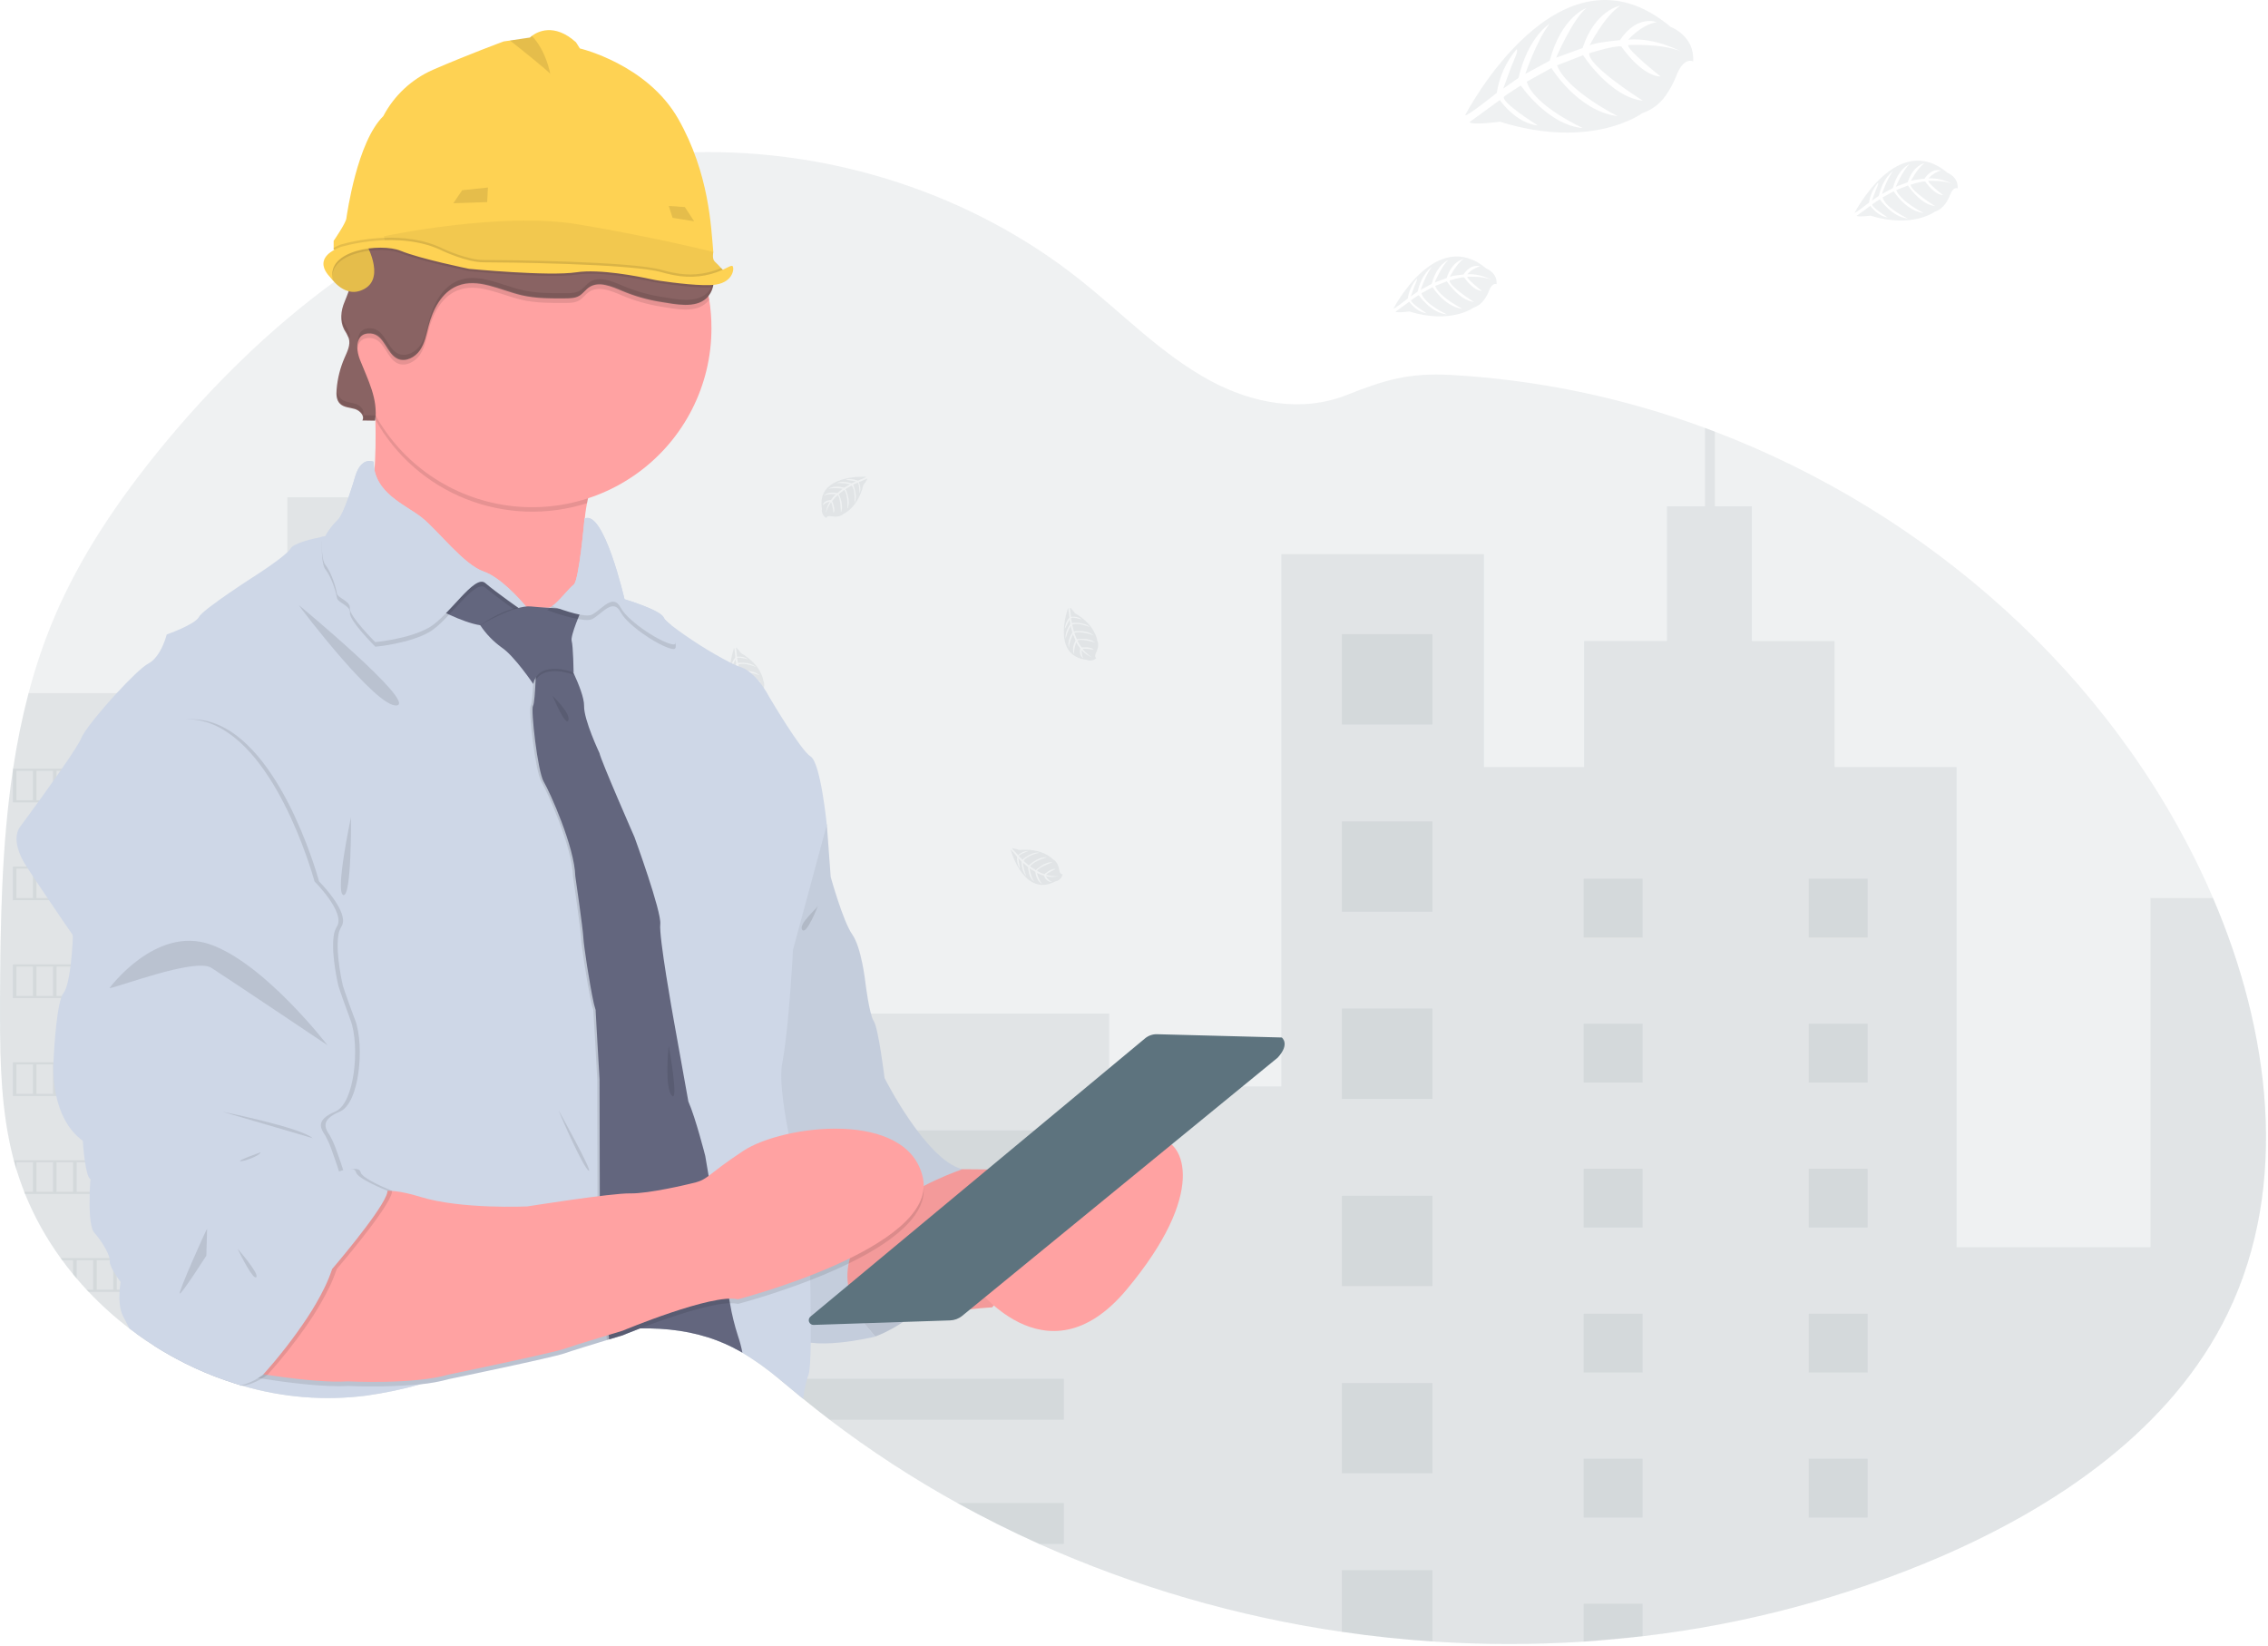 <svg width="601" height="436" viewBox="0 0 601 436" fill="none" xmlns="http://www.w3.org/2000/svg">
    <g id="SVG-Engineer">
        <g id="Content">
            <path id="Vector" opacity="0.1" d="M590.304 348.013C575.431 378.615 545.214 399.077 513.912 412.571C488.849 423.304 462.357 430.353 435.263 433.497C430.074 434.111 424.868 434.587 419.646 434.926C406.3 435.793 392.912 435.778 379.568 434.881C371.542 434.349 363.544 433.499 355.573 432.33C327.879 428.302 300.879 420.463 275.346 409.037C267.976 405.728 260.756 402.116 253.686 398.2C241.876 391.674 230.56 384.296 219.83 376.124C217.455 374.316 215.111 372.468 212.796 370.58L211.844 369.804C210.024 368.308 208.221 366.778 206.39 365.293C203.347 362.751 200.116 360.441 196.725 358.381C196.495 358.247 196.266 358.113 196.031 357.985C195.403 357.622 194.765 357.281 194.115 356.958C192.777 356.285 191.405 355.681 190.005 355.149C183.538 352.692 176.611 351.799 169.589 351.95C168.424 351.95 167.259 352.028 166.089 352.106C164.454 352.218 162.813 352.385 161.178 352.597L160.573 352.681C155.362 353.416 150.211 354.519 145.157 355.981C137.351 358.214 129.685 361.005 121.968 363.523C118.692 364.601 115.411 365.628 112.101 366.549L111.374 366.75C106.667 368.07 101.875 369.07 97.032 369.743C86.028 371.146 74.85 370.248 64.212 367.108L63.843 367.002L63.16 366.801L62.224 366.51C60.657 366.019 59.102 365.481 57.56 364.897L56.625 364.54C55.131 363.966 53.67 363.35 52.24 362.691L51.305 362.267C49.812 361.575 48.35 360.843 46.92 360.073C46.405 359.805 45.896 359.515 45.392 359.241C43.868 358.392 42.375 357.503 40.912 356.572C39.359 355.586 37.839 354.557 36.354 353.485C35.667 352.994 34.987 352.489 34.315 351.972C30.442 349.018 26.814 345.756 23.469 342.218C23.284 342.034 23.11 341.844 22.937 341.66C22.046 340.7 21.173 339.722 20.327 338.723C20.014 338.355 19.7 337.986 19.392 337.606C18.388 336.386 17.419 335.137 16.486 333.86C16.346 333.676 16.211 333.486 16.077 333.302C12.251 328.026 9.079 322.309 6.63 316.273C6.552 316.089 6.479 315.899 6.412 315.715C5.665 313.798 4.984 311.85 4.368 309.869C4.116 309.043 3.875 308.195 3.662 307.368C3.589 307.123 3.522 306.871 3.461 306.626C0.37 294.494 0.017 281.881 0.017 269.342C0.017 267.879 0.017 266.418 0.017 264.959C0.106 244.675 0.42 224.046 3.421 204.041C3.421 203.902 3.461 203.762 3.483 203.628C4.488 196.894 5.854 190.218 7.576 183.629C9.379 176.716 11.683 169.943 14.47 163.363C21.374 147.171 31.415 132.438 42.564 118.781C56.003 102.35 71.403 87.186 88.555 74.674C91.018 72.877 93.516 71.131 96.047 69.438L97.217 68.673C97.626 68.399 98.035 68.114 98.444 67.874C99.284 67.316 100.124 66.791 100.975 66.261L101.927 65.669L103.741 64.552L104.301 64.234L105.27 63.676L106.227 63.117C107.347 62.459 108.48 61.815 109.626 61.186C114.521 58.465 119.53 55.978 124.656 53.727C126.168 53.06 127.689 52.418 129.22 51.8C136.169 48.979 143.307 46.645 150.583 44.816C153.271 44.139 155.976 43.543 158.697 43.029C161.908 42.411 165.135 41.9 168.379 41.494C173.541 40.846 178.733 40.461 183.935 40.338C220.513 39.45 257.46 51.32 286.125 74.072C297.549 83.138 307.813 93.875 320.642 100.826C331.841 106.878 344.95 109.385 356.945 104.622C366.857 100.686 373.308 98.732 384.44 99.33C407.475 100.623 430.186 105.358 451.811 113.377C452.684 113.695 453.558 114.024 454.426 114.354C510.821 135.877 559.309 178.616 584.497 233.537C585.161 234.989 585.809 236.451 586.44 237.925C601.464 272.904 606.885 313.912 590.304 348.013Z" fill="#5D737E"/>
            <path id="Vector_2" opacity="0.1" d="M112.085 154.871V366.561L111.357 366.762C106.65 368.082 101.858 369.081 97.016 369.754C86.011 371.157 74.834 370.259 64.196 367.119L63.826 367.013L63.143 366.812L62.208 366.521C60.64 366.03 59.085 365.492 57.543 364.908L56.608 364.551C55.115 363.977 53.653 363.361 52.223 362.703L51.288 362.278C49.795 361.586 48.333 360.855 46.904 360.084C46.388 359.816 45.879 359.526 45.375 359.252C43.852 358.404 42.358 357.514 40.895 356.584C39.342 355.597 37.823 354.568 36.337 353.496C35.65 353.005 34.971 352.5 34.298 351.983C30.425 349.029 26.797 345.767 23.452 342.229C23.267 342.045 23.093 341.855 22.92 341.671C22.029 340.711 21.156 339.734 20.31 338.734C19.997 338.366 19.683 337.997 19.375 337.618C18.371 336.397 17.402 335.148 16.469 333.871C16.329 333.687 16.195 333.497 16.06 333.313C12.234 328.037 9.062 322.32 6.613 316.284C6.535 316.1 6.462 315.91 6.395 315.726C5.648 313.809 4.967 311.861 4.351 309.881C4.099 309.054 3.858 308.206 3.645 307.379C3.573 307.134 3.505 306.883 3.444 306.637C0.353 294.505 0 281.892 0 269.353C0 267.89 0 266.429 0 264.97C0.09 244.686 0.403 224.057 3.405 204.052C3.405 203.913 3.444 203.773 3.466 203.639C4.471 196.905 5.837 190.229 7.56 183.64H64.744V154.871H76.145V131.762H100.684V154.871H112.085Z" fill="#5D737E"/>
            <path id="Vector_3" opacity="0.1" d="M590.304 348.013C575.431 378.615 545.215 399.077 513.912 412.571C488.849 423.304 462.357 430.353 435.263 433.497C430.074 434.111 424.868 434.587 419.646 434.926C406.3 435.793 392.912 435.778 379.568 434.881C371.542 434.349 363.544 433.499 355.573 432.33C327.879 428.302 300.879 420.463 275.346 409.037C267.976 405.728 260.756 402.116 253.686 398.2C241.876 391.674 230.56 384.296 219.83 376.124C217.455 374.316 215.111 372.468 212.796 370.58L211.844 369.804C210.024 368.308 208.221 366.778 206.39 365.293C203.347 362.751 200.116 360.441 196.725 358.381C196.495 358.247 196.266 358.113 196.031 357.985C195.403 357.622 194.765 357.281 194.115 356.958C192.777 356.285 191.405 355.681 190.005 355.149V268.549H293.931V287.827H339.541V146.809H393.226V203.198H419.78V169.811H441.72V134.146H451.799V113.377C452.673 113.695 453.547 114.024 454.414 114.354V134.146H464.225V169.833H486.148V203.221H518.476V330.421H569.859V237.914H586.417C601.464 272.904 606.885 313.912 590.304 348.013Z" fill="#5D737E"/>
            <path id="Vector_4" opacity="0.1" d="M379.579 168.03H355.584V191.954H379.579V168.03Z" fill="#5D737E"/>
            <path id="Vector_5" opacity="0.1" d="M379.579 217.619H355.584V241.543H379.579V217.619Z" fill="#5D737E"/>
            <path id="Vector_6" opacity="0.1" d="M379.579 267.214H355.584V291.138H379.579V267.214Z" fill="#5D737E"/>
            <path id="Vector_7" opacity="0.1" d="M379.579 316.809H355.584V340.733H379.579V316.809Z" fill="#5D737E"/>
            <path id="Vector_8" opacity="0.1" d="M379.579 366.399H355.584V390.322H379.579V366.399Z" fill="#5D737E"/>
            <path id="Vector_9" opacity="0.1" d="M379.579 415.982V434.876C371.553 434.343 363.555 433.493 355.584 432.324V415.982H379.579Z" fill="#5D737E"/>
            <path id="Vector_10" opacity="0.1" d="M281.908 299.468H197.918V310.305H281.908V299.468Z" fill="#5D737E"/>
            <path id="Vector_11" opacity="0.1" d="M281.908 332.381H197.918V343.217H281.908V332.381Z" fill="#5D737E"/>
            <path id="Vector_12" opacity="0.1" d="M281.909 365.293V376.124H219.841C217.467 374.316 215.122 372.468 212.808 370.58L211.856 369.804C210.036 368.308 208.233 366.778 206.401 365.293H281.909Z" fill="#5D737E"/>
            <path id="Vector_13" opacity="0.1" d="M281.908 398.2V409.037H275.357C267.987 405.728 260.767 402.116 253.697 398.2H281.908Z" fill="#5D737E"/>
            <path id="Vector_14" opacity="0.1" d="M435.275 232.811H419.657V248.382H435.275V232.811Z" fill="#5D737E"/>
            <path id="Vector_15" opacity="0.1" d="M97.049 160.242H81.432V175.813H97.049V160.242Z" fill="#5D737E"/>
            <path id="Vector_16" opacity="0.1" d="M97.049 196.42H81.432V211.992H97.049V196.42Z" fill="#5D737E"/>
            <path id="Vector_17" opacity="0.1" d="M97.049 232.593H81.432V248.165H97.049V232.593Z" fill="#5D737E"/>
            <path id="Vector_18" opacity="0.1" d="M97.049 268.772H81.432V284.343H97.049V268.772Z" fill="#5D737E"/>
            <path id="Vector_19" opacity="0.1" d="M97.049 304.951H81.432V320.522H97.049V304.951Z" fill="#5D737E"/>
            <path id="Vector_20" opacity="0.1" d="M97.049 341.124H81.432V356.695H97.049V341.124Z" fill="#5D737E"/>
            <path id="Vector_21" opacity="0.1" d="M494.906 232.811H479.289V248.382H494.906V232.811Z" fill="#5D737E"/>
            <path id="Vector_22" opacity="0.1" d="M435.275 271.223H419.657V286.794H435.275V271.223Z" fill="#5D737E"/>
            <path id="Vector_23" opacity="0.1" d="M494.906 271.223H479.289V286.794H494.906V271.223Z" fill="#5D737E"/>
            <path id="Vector_24" opacity="0.1" d="M435.275 309.641H419.657V325.212H435.275V309.641Z" fill="#5D737E"/>
            <path id="Vector_25" opacity="0.1" d="M494.906 309.641H479.289V325.212H494.906V309.641Z" fill="#5D737E"/>
            <path id="Vector_26" opacity="0.1" d="M435.275 348.058H419.657V363.629H435.275V348.058Z" fill="#5D737E"/>
            <path id="Vector_27" opacity="0.1" d="M494.906 348.058H479.289V363.629H494.906V348.058Z" fill="#5D737E"/>
            <path id="Vector_28" opacity="0.1" d="M435.275 386.47H419.657V402.041H435.275V386.47Z" fill="#5D737E"/>
            <path id="Vector_29" opacity="0.1" d="M494.906 386.47H479.289V402.041H494.906V386.47Z" fill="#5D737E"/>
            <path id="Vector_30" opacity="0.1" d="M419.657 434.926V424.882H435.275V433.497L419.657 434.926Z" fill="#5D737E"/>
            <path id="Vector_31" opacity="0.1" d="M3.41 203.645V212.578H63.143V203.645H3.41ZM8.73 212.02H4.345V204.203H8.73V212.02ZM14.05 212.02H9.665V204.203H14.05V212.02ZM19.369 212.02H14.985V204.203H19.369V212.02ZM24.689 212.02H20.305V204.203H24.689V212.02ZM30.009 212.02H25.625V204.203H30.009V212.02ZM35.329 212.02H30.944V204.203H35.329V212.02ZM40.649 212.02H36.264V204.203H40.649V212.02ZM45.968 212.02H41.584V204.203H45.968V212.02ZM51.288 212.02H46.904V204.203H51.288V212.02ZM56.608 212.02H52.223V204.203H56.608V212.02ZM62.208 212.02H57.543V204.203H62.208V212.02Z" fill="#5D737E"/>
            <path id="Vector_32" opacity="0.1" d="M3.41 229.584V238.489H63.143V229.584H3.41ZM8.73 237.931H4.345V230.142H8.73V237.931ZM14.05 237.931H9.665V230.142H14.05V237.931ZM19.369 237.931H14.985V230.142H19.369V237.931ZM24.689 237.931H20.305V230.142H24.689V237.931ZM30.009 237.931H25.625V230.142H30.009V237.931ZM35.329 237.931H30.944V230.142H35.329V237.931ZM40.649 237.931H36.264V230.142H40.649V237.931ZM45.968 237.931H41.584V230.142H45.968V237.931ZM51.288 237.931H46.904V230.142H51.288V237.931ZM56.608 237.931H52.223V230.142H56.608V237.931ZM62.208 237.931H57.543V230.142H62.208V237.931Z" fill="#5D737E"/>
            <path id="Vector_33" opacity="0.1" d="M3.41 255.518V264.423H63.143V255.518H3.41ZM8.73 263.864H4.345V256.076H8.73V263.864ZM14.05 263.864H9.665V256.076H14.05V263.864ZM19.369 263.864H14.985V256.076H19.369V263.864ZM24.689 263.864H20.305V256.076H24.689V263.864ZM30.009 263.864H25.625V256.076H30.009V263.864ZM35.329 263.864H30.944V256.076H35.329V263.864ZM40.649 263.864H36.264V256.076H40.649V263.864ZM45.968 263.864H41.584V256.076H45.968V263.864ZM51.288 263.864H46.904V256.076H51.288V263.864ZM56.608 263.864H52.223V256.076H56.608V263.864ZM62.208 263.864H57.543V256.076H62.208V263.864Z" fill="#5D737E"/>
            <path id="Vector_34" opacity="0.1" d="M3.41 281.429V290.362H63.143V281.429H3.41ZM8.73 289.804H4.345V281.987H8.73V289.804ZM14.05 289.804H9.665V281.987H14.05V289.804ZM19.369 289.804H14.985V281.987H19.369V289.804ZM24.689 289.804H20.305V281.987H24.689V289.804ZM30.009 289.804H25.625V281.987H30.009V289.804ZM35.329 289.804H30.944V281.987H35.329V289.804ZM40.649 289.804H36.264V281.987H40.649V289.804ZM45.968 289.804H41.584V281.987H45.968V289.804ZM51.288 289.804H46.904V281.987H51.288V289.804ZM56.608 289.804H52.223V281.987H56.608V289.804ZM62.208 289.804H57.543V281.987H62.208V289.804Z" fill="#5D737E"/>
            <path id="Vector_35" opacity="0.1" d="M3.64 307.385C3.853 308.222 4.093 309.06 4.345 309.886V307.943H8.73V315.76H6.389C6.457 315.944 6.529 316.134 6.608 316.318H63.165V307.385H3.64ZM14.05 315.76H9.665V307.943H14.05V315.76ZM19.369 315.76H14.985V307.943H19.369V315.76ZM24.689 315.76H20.305V307.943H24.689V315.76ZM30.009 315.76H25.625V307.943H30.009V315.76ZM35.329 315.76H30.944V307.943H35.329V315.76ZM40.649 315.76H36.264V307.943H40.649V315.76ZM45.968 315.76H41.584V307.943H45.968V315.76ZM51.288 315.76H46.904V307.943H51.288V315.76ZM56.608 315.76H52.223V307.943H56.608V315.76ZM62.208 315.76H57.543V307.943H62.208V315.76Z" fill="#5D737E"/>
            <path id="Vector_36" opacity="0.1" d="M16.055 333.319C16.189 333.503 16.323 333.693 16.463 333.877H19.369V337.623C19.677 337.997 19.991 338.366 20.305 338.74V333.882H24.689V341.699H22.914C23.088 341.883 23.261 342.073 23.446 342.257H63.143V333.324L16.055 333.319ZM30.009 341.693H25.625V333.877H30.009V341.693ZM35.329 341.693H30.944V333.877H35.329V341.693ZM40.649 341.693H36.264V333.877H40.649V341.693ZM45.968 341.693H41.584V333.877H45.968V341.693ZM51.288 341.693H46.904V333.877H51.288V341.693ZM56.608 341.693H52.223V333.877H56.608V341.693ZM62.208 341.693H57.543V333.877H62.208V341.693Z" fill="#5D737E"/>
            <path id="Vector_37" opacity="0.1" d="M45.375 359.252C45.879 359.537 46.388 359.811 46.904 360.084V359.811H51.288V362.278L52.223 362.703V359.811H56.608V364.551L57.543 364.908V359.811H62.208V366.51L63.143 366.801V359.252H45.375Z" fill="#5D737E"/>
            <path id="Vector_38" opacity="0.1" d="M229.562 126.313C229.562 126.313 216.212 125.509 217.802 134.833C217.721 135.307 217.792 135.794 218.005 136.225C218.218 136.657 218.563 137.009 218.99 137.234C218.99 137.234 218.99 136.541 220.356 136.776C220.835 136.854 221.322 136.877 221.806 136.843C222.461 136.8 223.085 136.545 223.581 136.117C223.581 136.117 227.333 134.57 228.795 128.457C228.795 128.457 229.87 127.122 229.831 126.782L227.591 127.742C227.591 127.742 228.364 129.361 227.759 130.707C227.759 130.707 227.686 127.804 227.249 127.871C227.165 127.871 226.079 128.429 226.079 128.429C226.079 128.429 227.406 131.254 226.404 133.303C226.404 133.303 226.784 129.83 225.67 128.635L224.046 129.568C224.046 129.568 225.597 132.482 224.545 134.861C224.545 134.861 224.819 131.215 223.716 129.797L222.277 130.913C222.277 130.913 223.733 133.783 222.837 135.76C222.837 135.76 222.719 131.511 221.957 131.187C221.411 131.646 220.924 132.171 220.507 132.75C220.507 132.75 221.504 134.833 220.888 135.933C220.888 135.933 220.507 133.108 220.194 133.091C220.194 133.091 218.945 134.967 218.816 136.251C218.874 135.06 219.244 133.904 219.891 132.901C219.17 133.037 218.504 133.381 217.976 133.889C217.976 133.889 218.172 132.566 220.216 132.449C220.216 132.449 221.252 131.031 221.532 130.941C221.532 130.941 219.51 130.774 218.284 131.315C218.284 131.315 219.365 130.065 221.901 130.634L223.318 129.479C223.318 129.479 220.658 129.116 219.533 129.518C219.533 129.518 220.826 128.401 223.699 129.216L225.245 128.295C224.057 128.036 222.841 127.931 221.627 127.982C221.627 127.982 223.049 127.217 225.698 128.049L226.818 127.552C226.818 127.552 225.138 127.229 224.673 127.178C224.209 127.128 224.158 126.994 224.158 126.994C225.21 126.819 226.29 126.939 227.277 127.34C227.277 127.34 229.601 126.458 229.562 126.313Z" fill="#5D737E"/>
            <path id="Vector_39" opacity="0.1" d="M194.519 171.687C194.519 171.687 189.955 184.216 199.374 185.36C199.805 185.572 200.292 185.642 200.766 185.561C201.24 185.479 201.676 185.251 202.011 184.908C202.011 184.908 201.356 184.69 201.961 183.467C202.173 183.033 202.334 182.576 202.442 182.105C202.584 181.465 202.513 180.797 202.241 180.201C202.241 180.201 201.821 176.176 196.355 173.044C196.355 173.044 195.381 171.631 195.039 171.575L195.319 174.004C195.319 174.004 197.095 173.725 198.22 174.685C198.22 174.685 195.42 173.931 195.347 174.367C195.347 174.451 195.555 175.645 195.555 175.645C195.555 175.645 198.646 175.176 200.331 176.717C200.331 176.717 197.095 175.366 195.633 176.098L196.07 177.873C196.07 177.873 199.312 177.225 201.3 178.9C201.3 178.9 197.873 177.611 196.193 178.258L196.859 179.933C196.859 179.933 200.034 179.375 201.681 180.765C201.681 180.765 197.559 179.649 197.039 180.307C197.325 180.957 197.69 181.57 198.125 182.133C198.125 182.133 200.415 181.776 201.294 182.691C201.294 182.691 198.466 182.25 198.366 182.541C198.366 182.541 199.816 184.271 201.014 184.774C199.889 184.377 198.887 183.694 198.108 182.792C198.034 183.522 198.176 184.258 198.517 184.908C198.517 184.908 197.296 184.35 197.761 182.367C197.761 182.367 196.686 180.977 196.686 180.693C196.686 180.693 195.947 182.574 196.126 183.903C196.126 183.903 195.23 182.513 196.495 180.251L195.79 178.577C195.79 178.577 194.67 181.016 194.748 182.211C194.748 182.211 194.054 180.653 195.644 178.135L195.202 176.399C194.616 177.454 194.17 178.58 193.875 179.749C193.875 179.749 193.539 178.169 195.09 175.874L194.927 174.68C194.927 174.68 194.143 176.176 193.959 176.628C193.774 177.08 193.634 177.064 193.634 177.064C193.763 176.008 194.184 175.008 194.849 174.177C194.849 174.177 194.67 171.687 194.519 171.687Z" fill="#5D737E"/>
            <path id="Vector_40" opacity="0.1" d="M283.012 161.124C283.012 161.124 278.453 173.675 287.867 174.791C288.299 175.003 288.788 175.072 289.263 174.99C289.737 174.908 290.174 174.678 290.51 174.333C290.51 174.333 289.849 174.116 290.459 172.899C290.673 172.463 290.833 172.004 290.935 171.531C291.079 170.892 291.01 170.223 290.739 169.627C290.739 169.627 290.319 165.601 284.854 162.469C284.854 162.469 283.874 161.062 283.532 161.006L283.818 163.43C283.818 163.43 285.593 163.156 286.719 164.116C286.719 164.116 283.919 163.363 283.84 163.792C283.84 163.882 284.048 165.071 284.048 165.071C284.048 165.071 287.139 164.608 288.83 166.143C288.83 166.143 285.593 164.797 284.126 165.523L284.568 167.304C284.568 167.304 287.811 166.651 289.799 168.332C289.799 168.332 286.366 167.036 284.686 167.684L285.352 169.359C285.352 169.359 288.527 168.801 290.174 170.191C290.174 170.191 286.058 169.074 285.531 169.738C285.827 170.391 286.203 171.004 286.651 171.564C286.651 171.564 288.936 171.201 289.821 172.122C289.821 172.122 286.993 171.681 286.892 171.977C286.892 171.977 288.337 173.702 289.535 174.211C288.411 173.815 287.41 173.132 286.635 172.229C286.56 172.958 286.7 173.693 287.038 174.345C287.038 174.345 285.823 173.786 286.287 171.81C286.287 171.81 285.212 170.414 285.207 170.135C285.207 170.135 284.473 172.022 284.647 173.345C284.647 173.345 283.751 171.961 285.016 169.694L284.311 168.019C284.311 168.019 283.191 170.459 283.269 171.648C283.269 171.648 282.575 170.096 284.165 167.578L283.717 165.836C283.131 166.89 282.685 168.017 282.39 169.186C282.39 169.186 282.06 167.606 283.611 165.311L283.448 164.116C283.448 164.116 282.664 165.613 282.474 166.065C282.284 166.517 282.149 166.5 282.149 166.5C282.282 165.444 282.704 164.446 283.37 163.614C283.37 163.614 283.168 161.129 283.012 161.124Z" fill="#5D737E"/>
            <path id="Vector_41" opacity="0.1" d="M156.513 263.563C156.513 263.563 151.949 276.097 161.368 277.242C161.8 277.453 162.288 277.523 162.762 277.441C163.236 277.359 163.671 277.129 164.006 276.784C164.006 276.784 163.35 276.566 163.955 275.349C164.17 274.914 164.332 274.455 164.437 273.981C164.581 273.342 164.51 272.673 164.235 272.077C164.235 272.077 163.815 268.052 158.35 264.925C158.35 264.925 157.375 263.513 157.034 263.457L157.314 265.88C157.314 265.88 159.095 265.606 160.215 266.567C160.215 266.567 157.415 265.813 157.342 266.243C157.342 266.332 157.549 267.521 157.549 267.521C157.549 267.521 160.64 267.058 162.326 268.593C162.326 268.593 159.089 267.248 157.627 267.974L158.064 269.755C158.064 269.755 161.307 269.101 163.294 270.782C163.294 270.782 159.867 269.487 158.187 270.134L158.854 271.809C158.854 271.809 162.029 271.251 163.675 272.641C163.675 272.641 159.559 271.525 159.033 272.189C159.32 272.839 159.685 273.452 160.119 274.015C160.119 274.015 162.41 273.652 163.294 274.573C163.294 274.573 160.461 274.132 160.36 274.428C160.36 274.428 161.81 276.153 163.009 276.661C161.883 276.267 160.881 275.586 160.103 274.685C160.028 275.413 160.171 276.147 160.511 276.795C160.511 276.795 159.291 276.237 159.755 274.26C159.755 274.26 158.686 272.864 158.68 272.585C158.68 272.585 157.941 274.472 158.12 275.796C158.12 275.796 157.224 274.411 158.49 272.144L157.784 270.469C157.784 270.469 156.664 272.909 156.748 274.098C156.748 274.098 156.054 272.546 157.644 270.028L157.196 268.292C156.609 269.346 156.163 270.472 155.869 271.642C155.869 271.642 155.533 270.056 157.084 267.767L156.922 266.567C156.922 266.567 156.138 268.063 155.953 268.515C155.768 268.967 155.628 268.951 155.628 268.951C155.758 267.894 156.181 266.894 156.849 266.064C156.849 266.064 156.664 263.563 156.513 263.563Z" fill="#5D737E"/>
            <path id="Vector_42" opacity="0.1" d="M138.404 145.43C138.404 145.43 133.845 157.958 143.259 159.103C143.691 159.314 144.179 159.384 144.653 159.303C145.128 159.221 145.565 158.993 145.902 158.65C145.902 158.65 145.241 158.433 145.851 157.21C146.062 156.774 146.222 156.315 146.327 155.842C146.471 155.205 146.402 154.538 146.131 153.944C146.131 153.944 145.711 149.918 140.24 146.786C140.24 146.786 139.266 145.374 138.924 145.318L139.21 147.747C139.21 147.747 140.985 147.467 142.105 148.428C142.105 148.428 139.305 147.674 139.232 148.109C139.232 148.193 139.439 149.388 139.439 149.388C139.439 149.388 142.531 148.919 144.222 150.46C144.222 150.46 140.985 149.109 139.518 149.84L139.955 151.616C139.955 151.616 143.197 150.962 145.19 152.643C145.19 152.643 141.758 151.348 140.078 152.001L140.744 153.676C140.744 153.676 143.919 153.117 145.566 154.513C145.566 154.513 141.45 153.397 140.923 154.055C141.21 154.706 141.575 155.319 142.01 155.881C142.01 155.881 144.3 155.524 145.185 156.439C145.185 156.439 142.357 155.998 142.256 156.289C142.256 156.289 143.701 158.019 144.899 158.522C143.775 158.123 142.773 157.441 141.993 156.54C141.919 157.27 142.061 158.006 142.402 158.656C142.402 158.656 141.181 158.098 141.651 156.116C141.651 156.116 140.576 154.725 140.571 154.441C140.571 154.441 139.837 156.322 140.011 157.651C140.011 157.651 139.109 156.261 140.38 154L139.669 152.325C139.669 152.325 138.549 154.765 138.633 155.959C138.633 155.959 137.939 154.402 139.529 151.884L139.081 150.147C138.495 151.202 138.049 152.328 137.754 153.497C137.754 153.497 137.424 151.917 138.969 149.622L138.812 148.428C138.812 148.428 138.023 149.924 137.838 150.371C137.653 150.817 137.513 150.812 137.513 150.812C137.643 149.755 138.065 148.755 138.734 147.925C138.734 147.925 138.56 145.43 138.404 145.43Z" fill="#5D737E"/>
            <path id="Vector_43" opacity="0.1" d="M172.248 213.655C172.248 213.655 175.771 226.497 184.126 222.03C184.6 221.955 185.039 221.732 185.379 221.393C185.719 221.054 185.943 220.616 186.018 220.143C186.018 220.143 185.357 220.344 185.15 218.998C185.071 218.521 184.936 218.054 184.747 217.608C184.499 217.002 184.056 216.495 183.487 216.168C183.487 216.168 180.816 213.119 174.528 213.7C174.528 213.7 172.915 213.114 172.601 213.265L174.236 215.079C174.236 215.079 175.53 213.834 177.003 213.962C177.003 213.962 174.264 214.967 174.466 215.353C174.511 215.431 175.373 216.279 175.373 216.279C175.373 216.279 177.613 214.119 179.898 214.404C179.898 214.404 176.476 215.163 175.703 216.603L177.087 217.804C177.087 217.804 179.36 215.409 181.958 215.632C181.958 215.632 178.403 216.547 177.406 218.044L178.929 219.043C178.929 219.043 181.169 216.748 183.353 216.955C183.353 216.955 179.355 218.423 179.293 219.25C179.905 219.617 180.559 219.907 181.242 220.115C181.242 220.115 182.922 218.507 184.148 218.736C184.148 218.736 181.578 220.003 181.667 220.299C181.667 220.299 183.851 220.858 185.111 220.59C183.964 220.914 182.751 220.933 181.594 220.645C181.955 221.285 182.496 221.803 183.151 222.136C183.151 222.136 181.83 222.376 181.068 220.495C181.068 220.495 179.388 219.976 179.209 219.741C179.209 219.741 179.702 221.706 180.609 222.689C180.609 222.689 179.075 222.069 178.8 219.49L177.249 218.524C177.249 218.524 177.759 221.154 178.498 222.086C178.498 222.086 177.031 221.215 176.874 218.245L175.508 217.083C175.641 218.288 175.93 219.471 176.37 220.601C176.37 220.601 175.188 219.484 175.127 216.737L174.304 215.85C174.304 215.85 174.528 217.525 174.634 217.999C174.74 218.474 174.634 218.557 174.634 218.557C174.13 217.619 173.897 216.56 173.962 215.498C173.962 215.498 172.377 213.572 172.248 213.655Z" fill="#5D737E"/>
            <path id="Vector_44" opacity="0.1" d="M267.803 225.123C267.803 225.123 271.325 237.964 279.674 233.498C280.15 233.424 280.591 233.202 280.932 232.863C281.273 232.524 281.497 232.085 281.572 231.611C281.572 231.611 280.906 231.812 280.699 230.494C280.624 230.016 280.491 229.549 280.301 229.104C280.049 228.499 279.604 227.992 279.036 227.663C279.036 227.663 276.365 224.615 270.076 225.201C270.076 225.201 268.463 224.609 268.155 224.76L269.785 226.575C269.785 226.575 271.078 225.33 272.551 225.458C272.551 225.458 269.813 226.463 270.02 226.848C270.059 226.926 270.927 227.775 270.927 227.775C270.927 227.775 273.167 225.614 275.452 225.899C275.452 225.899 272.025 226.659 271.252 228.099L272.641 229.299C272.641 229.299 274.881 226.904 277.507 227.127C277.507 227.127 273.957 228.043 272.96 229.539L274.483 230.539C274.483 230.539 276.723 228.244 278.901 228.451C278.901 228.451 274.903 229.919 274.847 230.745C275.457 231.112 276.109 231.403 276.79 231.611C276.79 231.611 278.47 230.003 279.697 230.232C279.697 230.232 277.132 231.499 277.216 231.795C277.216 231.795 279.4 232.353 280.665 232.085C279.516 232.409 278.302 232.429 277.143 232.141C277.505 232.779 278.046 233.297 278.7 233.632C278.7 233.632 277.378 233.872 276.617 231.99C276.617 231.99 274.937 231.471 274.763 231.237C274.763 231.237 275.25 233.202 276.157 234.185C276.157 234.185 274.623 233.565 274.349 230.985L272.798 230.008C272.798 230.008 273.307 232.638 274.052 233.57C274.052 233.57 272.585 232.699 272.428 229.729L271.056 228.568C271.189 229.773 271.481 230.956 271.924 232.085C271.924 232.085 270.737 230.969 270.675 228.222L269.852 227.334C269.852 227.334 270.076 229.009 270.183 229.484C270.289 229.958 270.183 230.042 270.183 230.042C269.678 229.104 269.445 228.045 269.511 226.982C269.511 226.982 267.931 225.039 267.803 225.123Z" fill="#5D737E"/>
            <path id="Vector_45" d="M231.953 354.082C231.953 354.082 261.004 344.329 254.99 309.769L218.088 300.216L209.52 328.573L231.953 354.082Z" fill="#CED7E7"/>
            <path id="Vector_46" opacity="0.1" d="M209.52 328.573L231.947 354.082C231.947 354.082 260.999 344.329 254.985 309.769L209.52 328.573Z" fill="black"/>
            <path id="Vector_47" d="M234.809 308.144L254.968 309.769L292.486 310.076L262.925 346.366C262.925 346.366 253.546 346.874 251.614 348.192C249.682 349.51 222.557 348.806 222.557 348.806L218.178 330.203L234.809 308.144Z" fill="#FFA2A2"/>
            <path id="Vector_48" opacity="0.05" d="M234.809 308.144L254.968 309.769L292.486 310.076L262.925 346.366C262.925 346.366 253.546 346.874 251.614 348.192C249.682 349.51 222.557 348.806 222.557 348.806L218.178 330.203L234.809 308.144Z" fill="black"/>
            <path id="Vector_49" d="M214.42 210.573L219.107 218.502L220.126 232.325C220.126 232.325 223.391 244.111 225.838 247.567C228.285 251.023 229.304 260.174 229.304 260.174C229.304 260.174 230.323 268.711 231.544 270.536C232.765 272.362 234.4 285.611 234.4 285.611C234.4 285.611 245.208 307.156 254.99 309.797C254.99 309.797 206.469 325.653 231.953 354.11C231.953 354.11 213.81 358.577 209.526 353.502C205.242 348.427 194.031 273.211 194.031 273.211L197.498 209.786L214.42 210.573Z" fill="#CED7E7"/>
            <path id="Vector_50" opacity="0.05" d="M214.42 210.573L219.107 218.502L220.126 232.325C220.126 232.325 223.391 244.111 225.838 247.567C228.285 251.023 229.304 260.174 229.304 260.174C229.304 260.174 230.323 268.711 231.544 270.536C232.765 272.362 234.4 285.611 234.4 285.611C234.4 285.611 245.208 307.156 254.99 309.797C254.99 309.797 206.469 325.653 231.953 354.11C231.953 354.11 213.81 358.577 209.526 353.502C205.242 348.427 194.031 273.211 194.031 273.211L197.498 209.786L214.42 210.573Z" fill="black"/>
            <path id="Vector_51" d="M155.55 133.309C154.188 140.351 154.592 147.619 156.726 154.469L149.177 176.014C149.177 176.014 91.685 144.101 96.579 136.374C99.351 131.991 99.704 120.395 99.48 111.183C99.317 104.181 98.819 98.565 98.819 98.565C98.819 98.565 169.376 105.482 159.985 121.539C157.86 125.189 156.361 129.167 155.55 133.309Z" fill="#FFA2A2"/>
            <path id="Vector_52" opacity="0.1" d="M159.985 121.539C157.86 125.189 156.361 129.167 155.55 133.309C145.079 136.648 133.771 136.269 123.549 132.235C113.327 128.202 104.822 120.762 99.48 111.183C99.317 104.181 98.819 98.565 98.819 98.565C98.819 98.565 169.359 105.482 159.985 121.539Z" fill="black"/>
            <path id="Vector_53" d="M188.527 86.98C188.532 94.433 186.773 101.781 183.393 108.429C180.013 115.076 175.107 120.834 169.075 125.236C163.043 129.637 156.054 132.557 148.677 133.758C141.3 134.96 133.742 134.409 126.619 132.15C119.496 129.891 113.007 125.988 107.682 120.758C102.356 115.529 98.343 109.12 95.969 102.053C93.596 94.986 92.928 87.46 94.02 80.087C95.113 72.715 97.935 65.703 102.257 59.622C102.929 58.681 103.637 57.761 104.379 56.864C108.612 51.735 113.88 47.55 119.84 44.581C123.074 42.968 126.485 41.736 130.004 40.908C136.358 39.407 142.954 39.226 149.382 40.375C155.809 41.525 161.931 43.981 167.366 47.591C172.8 51.201 177.432 55.887 180.972 61.358C184.513 66.829 186.886 72.968 187.945 79.392C188.34 81.902 188.535 84.439 188.527 86.98Z" fill="#FFA2A2"/>
            <path id="Vector_54" d="M207.281 281.725C206.569 285.51 207.46 292.428 208.809 299.468C208.865 299.775 208.927 300.082 208.988 300.389C209.05 300.696 209.14 301.171 209.218 301.556C209.84 304.582 210.517 307.58 211.178 310.305C211.839 313.03 212.432 315.363 212.936 317.284C213.698 320.159 214.219 321.968 214.219 321.968C214.219 321.968 214.286 323.744 214.375 326.569C214.426 328.199 214.482 330.187 214.538 332.381C214.538 333.017 214.577 333.665 214.594 334.335C214.622 335.502 214.65 336.713 214.678 337.953C214.678 338.355 214.678 338.757 214.706 339.164C214.706 340.499 214.756 341.861 214.779 343.218C214.807 345.082 214.829 346.947 214.84 348.756C214.84 349.448 214.84 350.129 214.84 350.799C214.84 352.53 214.84 354.188 214.84 355.713C214.779 360.04 214.605 363.306 214.235 364.249C214.107 364.573 213.989 364.925 213.877 365.293C213.391 367.026 213.04 368.794 212.824 370.58L211.872 369.804C210.052 368.308 208.249 366.778 206.418 365.293C203.375 362.751 200.144 360.441 196.753 358.381C196.523 358.247 196.294 358.113 196.059 357.985C195.431 357.622 194.793 357.281 194.144 356.958C192.805 356.285 191.433 355.681 190.033 355.149C183.566 352.692 176.639 351.799 169.617 351.95C166.817 353.016 164.997 353.781 164.997 353.781L161.435 354.853L160.842 355.031C156.984 356.204 151.557 357.868 149.603 358.56C146.445 359.677 119.023 365.366 119.023 365.366C116.518 366.048 113.959 366.515 111.374 366.762C106.667 368.082 101.875 369.081 97.033 369.754C86.028 371.157 74.85 370.259 64.212 367.119C63.895 367.138 63.576 367.128 63.26 367.091C63.456 367.091 63.647 367.046 63.82 367.013L63.137 366.812L62.202 366.522C60.634 366.03 59.079 365.492 57.538 364.908L56.602 364.551C55.109 363.978 53.648 363.362 52.218 362.703L51.283 362.278C49.789 361.586 48.328 360.855 46.898 360.084C46.383 359.816 45.873 359.526 45.369 359.252C43.846 358.404 42.353 357.514 40.889 356.584C40.643 354.479 40.514 353.072 40.514 353.072L38.33 342.229L38.218 341.671L36.65 333.855L36.538 333.296L33.128 316.29L33.016 315.732L31.448 307.915L31.336 307.357L27.881 290.362L27.769 289.804L26.201 281.987L26.089 281.429L22.662 264.4L22.55 263.842L20.982 256.054L20.87 255.495L20.249 252.425L19.314 247.774C19.314 247.774 16.329 243.52 12.969 238.489L12.594 237.931C11.636 236.518 10.651 235.05 9.693 233.61C9.374 233.135 9.066 232.666 8.758 232.203C8.291 231.499 7.84 230.812 7.403 230.142L7.101 229.679L7.039 229.584C2.212 222.136 5.443 218.898 5.443 218.898C5.443 218.898 7.47 216.162 10.085 212.544C10.214 212.36 10.348 212.176 10.488 211.986C11.608 210.423 12.84 208.714 14.05 207.006L14.985 205.677C15.338 205.18 15.685 204.683 16.021 204.192C16.155 204.008 16.284 203.818 16.407 203.634C18.989 199.915 21.117 196.672 21.553 195.521C22.237 193.707 26.593 188.341 30.933 183.635C34.355 179.917 37.759 176.611 39.288 175.819C42.754 173.993 44.182 168.091 44.182 168.091C44.182 168.091 51.725 165.456 52.744 163.424C53.763 161.392 68.037 152.258 68.037 152.258C68.037 152.258 73.81 148.551 76.145 146.317C76.476 146.025 76.764 145.689 77.002 145.318C77.814 143.866 83.117 142.671 85.273 142.242C85.833 142.13 86.18 142.069 86.18 142.069C87.051 140.492 88.151 139.052 89.445 137.797C90.324 137.021 91.422 134.347 92.346 131.756C93.348 128.931 94.126 126.212 94.126 126.212C95.761 120.724 99.02 122.349 99.02 122.349C99.016 123.099 99.087 123.847 99.233 124.582C100.594 131.282 107.986 134.073 111.866 137.206C116.15 140.656 122.875 149.606 128.178 151.431C132.569 152.944 137.659 158.65 139.271 160.554L139.395 160.699C139.663 161.012 139.798 161.191 139.798 161.191C139.798 161.191 142.805 161.034 144.636 161.001H145.302C145.675 160.964 146.029 160.82 146.322 160.588C148.142 159.354 150.852 155.736 152.033 154.904C153.456 153.882 154.889 137.418 154.889 137.418L154.962 137.384C160.041 135.011 165.49 158.762 165.49 158.762C165.49 158.762 175.071 161.609 175.888 163.642C176.045 164.044 176.767 164.758 177.854 165.624C182.8 169.393 188.065 172.727 193.589 175.59C193.712 175.651 193.83 175.712 193.953 175.763C194.064 175.822 194.178 175.876 194.295 175.925C194.502 176.025 194.703 176.114 194.894 176.198C195.196 176.332 195.476 176.444 195.734 176.533L196.07 176.65C196.872 176.917 197.628 177.307 198.31 177.806C198.511 177.951 198.713 178.102 198.909 178.264C199.671 178.897 200.373 179.6 201.003 180.363C201.098 180.475 201.188 180.592 201.278 180.704C201.703 181.234 202.084 181.759 202.398 182.245C202.912 182.994 203.382 183.773 203.803 184.578C203.803 184.578 212.158 198.81 214.812 200.429C217.466 202.048 219.096 218.524 219.096 218.524L210.136 251.637C210.136 251.637 209.716 260.012 208.932 268.554C208.496 273.345 207.941 278.219 207.281 281.725Z" fill="#CED7E7"/>
            <path id="Vector_55" d="M139.798 162.196C139.798 162.196 133.789 165.445 129.097 165.752C128.482 165.781 127.867 165.745 127.26 165.646C122.343 164.903 115.131 160.872 115.131 160.872L123.592 151.621L133.885 156.707L137.67 160.219L139.798 162.196Z" fill="#63667E"/>
            <path id="Vector_56" opacity="0.1" d="M187.922 79.392C187.709 79.692 187.467 79.971 187.2 80.224C184.254 83.016 179.024 81.86 175.009 81.212C171.52 80.644 168.112 79.662 164.857 78.287C162.023 77.081 158.624 75.607 156.076 77.338C155.096 77.996 154.424 79.052 153.405 79.632C152.386 80.213 151.087 80.252 149.883 80.269C145.963 80.269 142.043 80.314 138.219 79.431C132.513 78.103 126.61 74.758 121.184 76.964C116.94 78.683 114.638 83.289 113.49 87.717C112.93 89.889 112.516 92.183 111.25 94.026C109.985 95.868 107.538 97.174 105.455 96.309C102.38 95.031 101.927 89.827 98.22 89.565C94.149 89.28 94.199 93.473 95.386 96.505C97.144 100.971 99.446 105.438 99.547 110.094C95.171 102.281 93.104 93.392 93.584 84.457C94.063 75.521 97.07 66.903 102.257 59.6C103.16 59.043 103.866 58.219 104.279 57.244C104.32 57.112 104.354 56.978 104.379 56.842C104.687 55.284 103.819 53.648 103.769 52.018C103.573 48.037 107.896 45.263 111.861 44.76C114.498 44.425 117.197 44.682 119.84 44.598C121.172 44.569 122.496 44.393 123.788 44.073C126.018 43.407 128.106 42.338 129.948 40.919C136.302 39.418 142.898 39.237 149.326 40.387C155.753 41.536 161.875 43.992 167.31 47.602C172.744 51.212 177.376 55.898 180.916 61.369C184.456 66.84 186.83 72.979 187.889 79.403L187.922 79.392Z" fill="black"/>
            <path id="Vector_57" d="M188.88 76.104C188.601 77.208 188.019 78.213 187.2 79.007C184.254 81.799 179.024 80.637 175.009 79.99C171.52 79.433 168.111 78.459 164.857 77.086C162.023 75.886 158.624 74.412 156.076 76.143C155.096 76.802 154.424 77.857 153.405 78.438C152.386 79.018 151.087 79.057 149.883 79.068C145.963 79.096 142.043 79.119 138.219 78.237C132.513 76.902 126.61 73.563 121.184 75.763C116.94 77.483 114.638 82.094 113.49 86.522C112.93 88.694 112.516 90.988 111.25 92.825C109.985 94.662 107.538 95.98 105.455 95.114C102.38 93.836 101.927 88.632 98.22 88.37C94.149 88.085 94.199 92.278 95.386 95.31C97.469 100.597 100.303 105.856 99.373 111.462C98.449 111.462 96.921 111.428 96.013 111.406C96.719 110.206 95.375 108.776 94.037 108.369C92.698 107.961 91.136 107.967 90.117 106.995C89.098 106.024 89.092 104.522 89.198 103.176C89.431 100.3 90.136 97.482 91.287 94.835C92.021 93.16 92.967 91.346 92.407 89.593C92.071 88.798 91.666 88.034 91.198 87.309C90.033 85.076 90.307 82.284 91.304 79.978C91.73 78.996 92.038 78.069 92.39 77.187C92.836 75.933 93.481 74.759 94.3 73.709C95.582 72.117 96.837 69.722 95.42 68.243C95.061 67.869 95.778 67.612 95.549 67.126C95.508 67.043 95.48 66.955 95.465 66.864C95.399 66.276 95.541 65.683 95.868 65.189C95.934 65.06 96.007 64.935 96.086 64.815C96.151 64.687 96.224 64.564 96.305 64.446C97.544 62.382 99.192 60.591 101.148 59.181C102.363 58.305 103.786 57.462 104.267 56.044C104.827 54.369 103.842 52.588 103.758 50.818C103.562 46.837 107.885 44.062 111.849 43.56C115.814 43.057 119.924 43.889 123.788 42.867C129.27 41.427 133.123 36.603 138.101 33.895C140.824 32.443 143.845 31.631 146.931 31.521C150.017 31.411 153.088 32.005 155.908 33.259C161.721 35.905 166.106 41.254 172.176 43.264C174.326 43.978 176.655 44.263 178.593 45.447C180.833 46.82 182.194 49.221 183.358 51.588C185.133 55.178 185.492 58.785 186.718 62.587C187.693 65.602 189.042 69.544 189.154 73.016C189.217 74.053 189.125 75.094 188.88 76.104Z" fill="#896363"/>
            <g id="Group" opacity="0.1">
                <path id="Vector_58" d="M96.148 69.108C96.237 68.751 96.246 68.378 96.174 68.017C96.101 67.656 95.949 67.315 95.728 67.02C95.873 67.456 95.241 67.707 95.588 68.07C95.864 68.36 96.058 68.718 96.148 69.108Z" fill="black"/>
                <path id="Vector_59" d="M95.711 65.742C95.645 65.936 95.606 66.139 95.593 66.344C95.7 66.166 95.845 65.982 95.711 65.742Z" fill="black"/>
                <path id="Vector_60" d="M187.357 77.645C184.406 80.436 179.181 79.281 175.155 78.627C171.668 78.068 168.263 77.087 165.014 75.707C162.174 74.501 158.781 73.028 156.228 74.758C155.253 75.417 154.581 76.472 153.556 77.053C152.532 77.634 151.238 77.673 150.034 77.684C146.114 77.684 142.195 77.734 138.364 76.846C132.664 75.518 126.762 72.184 121.335 74.379C117.091 76.104 114.789 80.71 113.641 85.137C113.081 87.309 112.673 89.604 111.402 91.446C110.13 93.289 107.683 94.595 105.606 93.735C102.532 92.451 102.078 87.253 98.371 86.991C95.476 86.784 94.669 88.85 94.865 91.145C95.033 89.392 95.985 88.04 98.371 88.208C102.078 88.47 102.532 93.674 105.606 94.953C107.683 95.818 110.136 94.517 111.402 92.663C112.667 90.81 113.081 88.526 113.641 86.36C114.789 81.933 117.091 77.321 121.335 75.601C126.762 73.402 132.664 76.718 138.364 78.069C142.172 78.957 146.126 78.929 150.034 78.901C151.238 78.901 152.509 78.868 153.556 78.276C154.604 77.684 155.236 76.64 156.228 75.975C158.781 74.25 162.174 75.724 165.014 76.924C168.263 78.303 171.668 79.286 175.155 79.85C179.181 80.498 184.406 81.665 187.357 78.862C188.958 77.338 189.44 75.132 189.333 72.72C189.244 74.635 188.684 76.372 187.357 77.645Z" fill="black"/>
                <path id="Vector_61" d="M103.954 49.807C103.923 50.085 103.912 50.365 103.92 50.645C103.976 51.806 104.419 52.967 104.559 54.101C104.766 52.711 104.122 51.259 103.954 49.807Z" fill="black"/>
                <path id="Vector_62" d="M92.575 89.42C92.621 89.587 92.657 89.756 92.681 89.928C92.772 89.352 92.736 88.763 92.575 88.202C92.241 87.405 91.836 86.639 91.365 85.913C90.945 85.088 90.695 84.186 90.632 83.261C90.518 84.595 90.772 85.935 91.365 87.136C91.838 87.859 92.242 88.623 92.575 89.42Z" fill="black"/>
                <path id="Vector_63" d="M99.524 110.066L96.249 110.016C96.325 110.213 96.356 110.425 96.338 110.636C96.321 110.847 96.256 111.051 96.148 111.233C97.072 111.233 98.606 111.266 99.508 111.289C99.664 110.333 99.719 109.364 99.67 108.397C99.657 108.956 99.609 109.513 99.524 110.066Z" fill="black"/>
                <path id="Vector_64" d="M94.165 106.979C92.827 106.577 91.27 106.571 90.274 105.594C89.687 104.954 89.356 104.122 89.344 103.255C89.26 104.539 89.344 105.923 90.274 106.817C91.27 107.794 92.827 107.799 94.165 108.201C94.601 108.328 95.006 108.541 95.355 108.829C95.705 109.117 95.992 109.474 96.198 109.876C96.764 108.72 95.465 107.364 94.165 106.979Z" fill="black"/>
            </g>
            <path id="Vector_65" opacity="0.1" d="M196.042 357.985C195.415 357.622 194.776 357.281 194.127 356.958C192.789 356.285 191.417 355.681 190.016 355.149C183.549 352.692 176.622 351.799 169.6 351.95C166.8 353.016 164.98 353.781 164.98 353.781L161.419 354.853L160.825 355.031C160.786 354.641 160.741 354.25 160.702 353.853C160.663 353.457 160.618 353.077 160.573 352.687C159.319 340.845 158.333 328.679 158.333 328.679V318.172V316.949L158.266 285.99L157.706 275.785L157.443 271.268L157.392 270.408L157.292 268.644L157.236 267.594C157.112 267.261 157.007 266.922 156.922 266.578C156.883 266.438 156.844 266.282 156.81 266.12C156.67 265.562 156.519 264.842 156.362 264.06C155.337 258.923 154.055 250.264 153.976 248.505C153.876 246.16 151.837 232.136 151.837 232.136C151.63 224.414 145.118 209.876 143.477 207.134C141.836 204.393 140.005 187.923 140.621 187.035C140.94 186.56 141.147 183.752 141.276 181.162C141.276 180.866 141.304 180.575 141.315 180.291C141.399 178.264 141.439 176.572 141.439 176.572L147.845 175.31L149.564 174.975L149.698 174.948L149.754 175.059C149.939 175.4 150.516 176.489 151.193 177.918C151.272 178.069 151.345 178.23 151.423 178.392C151.457 178.471 151.496 178.549 151.535 178.627C152.789 181.363 154.24 184.964 154.178 187.035C154.077 190.698 158.26 199.541 158.26 199.541C158.663 201.574 167.533 221.796 167.533 221.796C167.533 221.796 174.774 241.616 174.365 244.871C173.956 248.126 177.831 269.671 177.831 269.671L181.807 291.83C183.739 296.196 186.287 306.257 186.287 306.257L187.256 311.963L187.441 313.052L190.022 328.277L191.288 335.736C191.288 335.736 191.82 339.7 192.626 344.111C192.693 344.507 192.772 344.909 192.85 345.311C193.347 348.215 194.052 351.079 194.961 353.881C195.412 355.224 195.773 356.595 196.042 357.985Z" fill="black"/>
            <path id="Vector_66" d="M196.736 358.381C196.507 358.247 196.277 358.113 196.042 357.985C195.415 357.622 194.776 357.281 194.127 356.958C192.788 356.285 191.417 355.681 190.016 355.149C183.549 352.692 176.622 351.799 169.6 351.95C166.8 353.016 164.98 353.781 164.98 353.781L161.418 354.853C161.374 354.462 161.334 354.071 161.29 353.675C161.245 353.278 161.211 352.96 161.178 352.603C159.923 340.789 158.938 328.679 158.938 328.679V318.071V316.848L158.871 285.968L158.311 276.22L158.199 274.199L158.12 272.831L158.019 271.022L157.919 269.185L157.846 267.862V267.572C157.846 267.544 157.846 267.51 157.807 267.477C157.7 267.175 157.571 266.717 157.431 266.137L157.364 265.858C157.336 265.729 157.303 265.59 157.275 265.45C156.222 260.688 154.676 250.42 154.592 248.494C154.492 246.149 152.453 232.124 152.453 232.124C152.246 224.403 145.734 209.864 144.093 207.123C142.452 204.382 140.627 187.912 141.237 187.024C141.59 186.466 141.797 183.077 141.931 180.279C141.931 180.056 141.931 179.838 141.931 179.632C142.004 177.907 142.032 176.561 142.032 176.561L147.99 175.389L149.502 175.093L149.737 175.048L150.297 174.936C150.297 174.936 151.031 176.288 151.91 178.147L152.022 178.381C153.304 181.139 154.822 184.891 154.777 187.024C154.676 190.686 158.859 199.53 158.859 199.53C159.263 201.562 168.133 221.784 168.133 221.784C168.133 221.784 175.373 241.605 174.964 244.86C174.555 248.114 178.43 269.66 178.43 269.66L182.406 291.819C184.338 296.185 186.886 306.246 186.886 306.246L187.788 311.561L187.972 312.639L190.005 324.654L191.881 335.725C191.881 335.725 192.441 339.672 193.214 344.1C193.287 344.502 193.359 344.904 193.438 345.311C193.934 348.228 194.639 351.105 195.549 353.92C196.045 355.379 196.442 356.869 196.736 358.381Z" fill="#63667E"/>
            <path id="Vector_67" opacity="0.1" d="M79.147 160.275C79.757 161.291 99.838 187.632 105.141 186.901C110.444 186.17 79.147 160.275 79.147 160.275Z" fill="black"/>
            <path id="Vector_68" opacity="0.1" d="M146.428 184.35C146.428 184.35 151.322 189.028 150.605 190.854C149.889 192.68 146.428 184.35 146.428 184.35Z" fill="black"/>
            <path id="Vector_69" opacity="0.1" d="M93.012 216.469C93.012 216.469 88.728 236.49 90.974 237.127C93.219 237.763 93.012 216.469 93.012 216.469Z" fill="black"/>
            <path id="Vector_70" opacity="0.1" d="M148.057 294.22C148.769 296.252 154.682 309.468 156.009 310.177C157.336 310.886 148.057 294.22 148.057 294.22Z" fill="black"/>
            <path id="Vector_71" opacity="0.1" d="M216.767 239.946C216.559 240.655 211.464 244.826 212.583 246.35C213.703 247.874 216.767 239.946 216.767 239.946Z" fill="black"/>
            <path id="Vector_72" opacity="0.1" d="M177.21 277.041C177.109 277.554 176.09 288.207 178.027 290.256C179.965 292.305 177.21 277.041 177.21 277.041Z" fill="black"/>
            <path id="Vector_73" opacity="0.1" d="M229.444 332.381C227.966 333.201 226.437 333.994 224.881 334.753C223.201 335.569 221.521 336.345 219.807 337.076C219.124 337.372 218.441 337.662 217.763 337.941C216.733 338.366 215.714 338.773 214.706 339.164C211.643 340.359 208.692 341.397 206.065 342.274C205.046 342.615 204.072 342.927 203.165 343.217C198.595 344.664 195.56 345.451 195.56 345.451C194.867 345.303 194.157 345.245 193.449 345.278C193.253 345.278 193.052 345.278 192.844 345.278C191.896 345.346 190.952 345.466 190.016 345.635C183.762 346.752 174.925 349.884 169.6 351.933C166.8 352.999 164.98 353.764 164.98 353.764L161.419 354.836L160.825 355.015C156.967 356.187 151.541 357.851 149.586 358.543C146.428 359.66 119.006 365.349 119.006 365.349C116.501 366.031 113.942 366.498 111.357 366.745C104.987 367.328 98.584 367.473 92.194 367.18C85.777 367.593 75.395 366.187 69.353 365.237L68.39 365.087C66.055 364.707 64.571 364.433 64.571 364.433L65.355 363.356L81.432 341.241L81.527 341.107L96.506 320.511L97.066 319.763L98.427 317.892C98.427 317.892 99.245 316.776 102.392 316.703C102.761 316.703 103.164 316.703 103.607 316.703C106.25 316.915 108.858 317.446 111.374 318.283L112.101 318.501C122.948 321.6 139.714 320.824 139.714 320.824C139.714 320.824 150.146 319.149 158.344 318.144L158.955 318.065C161.634 317.688 164.331 317.455 167.035 317.368C172.03 317.468 182.838 314.827 182.838 314.827C185.161 314.33 186.141 313.912 187.452 312.979C187.625 312.856 187.81 312.722 188.012 312.577C188.572 312.159 189.216 311.645 190.044 311.008C191.556 309.853 193.679 308.284 197.016 306.084C197.307 305.894 197.615 305.704 197.946 305.526C198.276 305.347 198.696 305.107 199.099 304.906C202.331 303.38 205.739 302.255 209.246 301.556C212.155 300.933 215.107 300.528 218.077 300.345H218.519C226.919 299.898 235.498 301.333 240.515 306.039C241.392 306.867 242.157 307.805 242.789 308.831C243.095 309.318 243.368 309.826 243.606 310.35C244.064 311.349 244.404 312.398 244.62 313.476C244.661 313.677 244.694 313.878 244.72 314.079C244.72 314.141 244.72 314.196 244.72 314.258C244.72 314.42 244.754 314.582 244.765 314.744C245.213 321.427 238.258 327.467 229.444 332.381Z" fill="black"/>
            <path id="Vector_74" d="M64.571 363.233C64.571 363.233 82.714 366.583 92.194 365.974C92.194 365.974 109.626 366.89 119.006 364.149C119.006 364.149 146.445 358.454 149.586 357.337C152.728 356.221 164.98 352.558 164.98 352.558C164.98 352.558 188.835 342.598 195.56 344.222C195.56 344.222 248.366 330.605 244.592 312.209C240.817 293.812 207.488 297.983 196.994 304.889C186.5 311.796 188.034 312.516 182.826 313.633C182.826 313.633 172.019 316.273 167.024 316.173C162.029 316.072 139.703 319.629 139.703 319.629C139.703 319.629 122.17 320.444 111.368 317.088C100.566 313.733 98.421 316.681 98.421 316.681L64.571 363.233Z" fill="#FFA2A2"/>
            <path id="Vector_75" opacity="0.1" d="M103.915 315.486C103.917 315.508 103.917 315.531 103.915 315.553C103.876 315.968 103.768 316.374 103.595 316.753C101.445 322.013 89.238 336.2 89.238 336.2C88.681 337.885 88.009 339.53 87.227 341.124C85.545 344.531 83.608 347.806 81.432 350.922C78.206 355.584 74.684 360.036 70.887 364.249H70.859C70.376 364.607 69.873 364.936 69.353 365.237C68.037 366.019 66.06 366.985 64.196 367.102C63.878 367.121 63.559 367.112 63.244 367.074C63.44 367.074 63.63 367.03 63.804 366.996L63.12 366.795L62.185 366.505C60.617 366.013 59.062 365.476 57.521 364.891L56.586 364.534C55.092 363.961 53.631 363.345 52.201 362.686L51.266 362.262C49.773 361.569 48.311 360.838 46.881 360.067C46.366 359.799 45.856 359.509 45.352 359.235C43.829 358.387 42.336 357.497 40.873 356.567C39.32 355.58 37.8 354.551 36.314 353.479C35.194 351.408 34.27 349.571 33.767 348.583C32.848 346.746 32.77 344.116 32.882 342.213C32.882 342.017 32.882 341.833 32.915 341.654C33.011 340.459 33.156 339.639 33.156 339.639C32.326 338.533 31.578 337.368 30.916 336.155C30.536 335.552 30.32 334.862 30.289 334.151C30.314 333.865 30.288 333.578 30.211 333.302C29.779 331.538 27.926 328.506 26.212 326.602C24.936 325.201 24.857 319.964 24.98 316.251C25.053 314.018 25.193 312.376 25.193 312.376C24.942 312.215 24.755 311.972 24.661 311.69C24.211 310.468 23.907 309.197 23.754 307.904C23.754 307.72 23.704 307.536 23.676 307.346C23.317 304.783 23.155 302.209 23.155 302.209C19.011 299.2 17.04 294.505 16.122 290.317L16.004 289.759C15.5 287.185 15.286 284.564 15.366 281.943C15.366 281.691 15.366 281.502 15.366 281.384C15.366 281.267 15.366 281.245 15.366 281.245C15.366 281.245 15.915 269.146 17.449 264.423C17.51 264.222 17.578 264.038 17.645 263.864C17.758 263.568 17.904 263.285 18.082 263.021C18.642 262.279 19.039 260.877 19.369 259.219C19.599 258.069 19.79 256.791 19.93 255.518C20.058 254.457 20.159 253.402 20.238 252.425C20.456 249.812 20.523 247.774 20.523 247.774L19.487 242.682C19.201 241.292 18.983 239.891 18.832 238.489C18.832 238.305 18.787 238.121 18.765 237.931C18.503 235.343 18.456 232.738 18.625 230.142C18.625 229.953 18.625 229.768 18.658 229.584C19.096 223.672 20.646 217.895 23.228 212.556L23.508 211.997C23.881 211.253 24.273 210.521 24.684 209.803C24.98 209.273 25.294 208.748 25.619 208.229C26.48 206.838 27.415 205.494 28.419 204.203C28.564 204.013 28.715 203.829 28.867 203.645C30.614 201.485 32.556 199.489 34.668 197.682C40.324 192.836 45.515 190.731 50.23 190.569C70.848 189.843 82.412 226.201 84.282 232.571C84.461 233.185 84.551 233.52 84.551 233.52C84.551 233.52 92.906 241.856 90.458 245.513C89.984 246.318 89.695 247.218 89.613 248.148C88.941 253.067 90.867 261.168 90.867 261.168C90.867 261.168 91.55 263.401 93.544 268.75L94.132 270.313C95.381 273.663 95.672 279.285 94.955 284.321C94.266 289.145 92.648 293.41 90.055 294.505C84.752 296.738 86.18 298.971 87.401 300.808C88.126 302.125 88.732 303.504 89.21 304.928C89.977 306.989 90.688 309.155 90.957 309.998C91.035 310.232 91.074 310.361 91.074 310.361C91.817 310.074 92.589 309.868 93.376 309.747C94.378 309.607 95.369 309.708 95.56 310.562C95.661 311.02 96.237 311.561 97.049 312.103C99.457 313.755 103.915 315.486 103.915 315.486Z" fill="black"/>
            <path id="Vector_76" d="M102.694 315.486C102.66 315.911 102.552 316.327 102.375 316.714C100.236 321.979 88.017 336.2 88.017 336.2C87.458 337.884 86.786 339.529 86.007 341.124C84.655 343.875 83.127 346.536 81.432 349.091C77.921 354.371 74.032 359.39 69.795 364.11L69.666 364.249C69.666 364.249 69.174 364.623 68.39 365.103C66.989 365.995 65.445 366.641 63.826 367.013L63.143 366.812L62.208 366.522C60.64 366.03 59.085 365.492 57.543 364.908L56.608 364.551C55.115 363.977 53.653 363.361 52.223 362.703L51.288 362.278C49.795 361.586 48.333 360.855 46.904 360.084C46.388 359.816 45.879 359.526 45.375 359.252C43.852 358.404 42.358 357.514 40.895 356.584C39.342 355.597 37.823 354.568 36.337 353.496C35.65 353.005 34.97 352.5 34.298 351.983C33.542 350.554 32.938 349.348 32.562 348.6C31.644 346.763 31.566 344.133 31.678 342.229C31.678 342.034 31.678 341.85 31.711 341.671C31.807 340.476 31.952 339.655 31.952 339.655C31.952 339.655 31.499 339.047 30.95 338.221C30.642 337.763 30.311 337.232 30.015 336.708C29.455 335.725 29.018 334.731 29.102 334.167C29.113 334.071 29.113 333.973 29.102 333.877C29.093 333.688 29.065 333.501 29.018 333.319C28.587 331.554 26.728 328.523 25.014 326.619C23.737 325.218 23.659 319.981 23.776 316.268C23.776 316.078 23.776 315.894 23.776 315.709C23.855 313.783 23.973 312.393 23.973 312.393C23.34 312.12 22.852 310.093 22.539 307.927L22.455 307.368C22.097 304.806 21.934 302.232 21.934 302.232C17.79 299.222 15.819 294.527 14.906 290.34C14.271 287.407 14.026 284.403 14.178 281.407C14.178 281.317 14.178 281.267 14.178 281.267C14.178 281.267 14.66 269.107 16.194 264.378C16.256 264.177 16.323 263.993 16.39 263.82C16.525 263.53 16.692 263.257 16.889 263.005C17.74 261.821 18.305 258.974 18.675 256.059L18.742 255.501C19.207 251.593 19.336 247.757 19.336 247.757L18.294 242.665C18.011 241.27 17.792 239.872 17.639 238.472C17.611 238.288 17.594 238.098 17.572 237.914C17.31 235.326 17.263 232.721 17.432 230.126C17.432 229.936 17.432 229.752 17.471 229.567C17.906 223.655 19.456 217.878 22.041 212.539C22.13 212.349 22.22 212.165 22.321 211.98C23.041 210.53 23.841 209.121 24.717 207.76C25.02 207.285 25.328 206.816 25.652 206.353C26.162 205.616 26.694 204.89 27.248 204.186L27.696 203.628C29.429 201.477 31.354 199.486 33.447 197.682C39.607 192.417 45.207 190.385 50.247 190.569C70.098 191.278 81.241 226.329 83.072 232.571C83.251 233.185 83.341 233.52 83.341 233.52C83.341 233.52 91.701 241.856 89.254 245.513C88.78 246.318 88.491 247.218 88.409 248.148C87.731 253.067 89.663 261.168 89.663 261.168C89.663 261.168 90.346 263.401 92.34 268.75C92.519 269.247 92.715 269.766 92.9 270.313C94.149 273.663 94.44 279.285 93.723 284.321C93.034 289.151 91.421 293.41 88.823 294.505C83.526 296.738 84.948 298.971 86.175 300.808C86.9 302.125 87.505 303.504 87.983 304.928C88.952 307.558 89.842 310.361 89.842 310.361C90.209 310.22 90.583 310.099 90.962 309.998C91.741 309.742 92.566 309.657 93.382 309.747C93.607 309.764 93.821 309.852 93.993 309.999C94.165 310.145 94.286 310.342 94.339 310.562C94.49 311.232 95.649 312.064 97.055 312.851C98.88 313.841 100.763 314.721 102.694 315.486Z" fill="#CED7E7"/>
            <path id="Vector_77" opacity="0.1" d="M28.99 261.799C30.927 261.698 51.725 253.67 56.009 256.411C60.293 259.152 86.807 276.94 86.807 276.94C86.807 276.94 70.193 255.294 55.718 250.214C41.242 245.133 28.99 261.799 28.99 261.799Z" fill="black"/>
            <path id="Vector_78" opacity="0.1" d="M58.887 294.527C58.887 294.527 79.684 298.692 82.843 301.539L58.887 294.527Z" fill="black"/>
            <path id="Vector_79" opacity="0.1" d="M54.883 325.536C54.581 325.843 47.044 342.709 47.648 342.709C48.253 342.709 54.682 332.66 54.682 332.66L54.883 325.536Z" fill="black"/>
            <path id="Vector_80" opacity="0.1" d="M69.056 305.297C69.056 305.297 62.941 307.435 63.652 307.636C64.364 307.837 68.849 306.213 69.056 305.297Z" fill="black"/>
            <path id="Vector_81" opacity="0.1" d="M62.941 330.812C63.96 332.945 67.219 339.348 67.936 338.332C68.653 337.316 62.941 330.812 62.941 330.812Z" fill="black"/>
            <path id="Vector_82" opacity="0.1" d="M139.277 161.766L138.404 163.005C138.404 163.005 131.465 158.131 128.615 155.691C125.765 153.251 119.034 164.429 113.731 167.477C108.428 170.526 99.463 171.341 99.463 171.341C99.463 171.341 92.53 164.429 92.743 162.408C92.956 160.387 89.484 159.767 89.277 158.343C89.07 156.92 87.849 152.855 86.219 150.823C85.357 149.751 85.234 146.395 85.312 143.475C85.872 143.364 86.219 143.302 86.219 143.302C87.09 141.726 88.19 140.286 89.484 139.031C91.321 137.407 94.171 127.446 94.171 127.446C95.801 121.958 99.06 123.583 99.06 123.583C99.06 131.918 107.627 134.967 111.905 138.423C116.184 141.879 122.915 150.823 128.218 152.654C132.569 154.134 137.659 159.856 139.277 161.766Z" fill="black"/>
            <path id="Vector_83" d="M139.277 160.543L138.404 161.788C138.404 161.788 131.437 156.925 128.587 154.469C125.737 152.012 119.006 163.206 113.703 166.255C108.4 169.303 99.435 170.124 99.435 170.124C99.435 170.124 92.502 163.206 92.715 161.191C92.928 159.175 89.456 158.55 89.249 157.121C89.042 155.691 87.821 151.632 86.191 149.6C85.329 148.528 85.206 145.173 85.284 142.253L86.191 142.085C87.062 140.508 88.162 139.069 89.456 137.814C91.293 136.184 94.143 126.229 94.143 126.229C95.773 120.741 99.032 122.36 99.032 122.36C99.032 130.696 107.599 133.75 111.878 137.206C116.156 140.662 122.887 149.6 128.19 151.431C132.569 152.933 137.659 158.634 139.277 160.543Z" fill="#CED7E7"/>
            <path id="Vector_84" opacity="0.1" d="M139.798 162.196C139.798 162.196 133.789 165.445 129.097 165.752C128.482 165.781 127.867 165.745 127.26 165.646C127.26 165.646 132.44 161.788 137.25 161.001L139.798 162.196Z" fill="black"/>
            <path id="Vector_85" opacity="0.1" d="M152.033 178.761C152.033 178.761 144.457 175.819 141.954 180.246C142.038 178.214 142.071 176.528 142.071 176.528L150.331 174.897C150.331 174.897 151.126 176.366 152.056 178.342C152.033 178.604 152.033 178.761 152.033 178.761Z" fill="black"/>
            <path id="Vector_86" d="M127.26 165.646C127.26 165.646 136.337 160.214 140.699 160.671C145.274 161.146 154.139 161.481 154.139 161.481C154.139 161.481 151.081 168.393 151.49 169.817C151.899 171.24 152 178.152 152 178.152C152 178.152 142.827 174.596 141.299 181.201C141.299 181.201 136.304 173.781 132.938 171.542C130.705 169.933 128.781 167.936 127.26 165.646Z" fill="#63667E"/>
            <path id="Vector_87" opacity="0.1" d="M178.537 171.955C175.888 171.955 166.509 166.054 164.47 162.196C162.432 158.338 159.576 162.598 156.927 164.027C155.248 164.943 148.589 163.028 145 161.637C146.82 160.404 150.852 156.931 152.033 156.099C153.456 155.077 154.889 138.613 154.889 138.613C159.985 135.972 165.49 159.957 165.49 159.957C165.49 159.957 175.076 162.804 175.888 164.837C176.045 165.239 176.767 165.953 177.854 166.819C178.974 169.632 179.59 171.955 178.537 171.955Z" fill="black"/>
            <path id="Vector_88" d="M178.537 170.732C175.888 170.732 166.509 164.836 164.47 160.979C162.432 157.121 159.576 161.381 156.928 162.804C155.248 163.72 149.911 161.95 146.322 160.571C148.142 159.343 150.852 155.725 152.033 154.887C153.456 153.871 154.889 137.407 154.889 137.407C159.985 134.766 165.49 158.751 165.49 158.751C165.49 158.751 175.076 161.598 175.888 163.631C176.045 164.033 176.767 164.747 177.854 165.613C178.974 168.41 179.59 170.732 178.537 170.732Z" fill="#CED7E7"/>
            <path id="Vector_89" d="M257.645 339.75C257.645 339.75 277.009 367.398 298.523 341.682C320.037 315.966 313.816 302.455 307.292 301.74C300.768 301.026 264.062 329.182 257.645 339.75Z" fill="#FFA2A2"/>
        </g>
        <g id="Hat">
            <path id="Vector_90" d="M87.446 73.256C87.446 73.256 91.366 79.616 96.725 76.439C102.084 73.262 96.943 64.485 96.943 64.485C96.943 64.485 86.679 63.084 87.446 73.256Z" fill="#FED253"/>
            <path id="Vector_91" opacity="0.1" d="M96.725 76.439C96.092 76.847 95.383 77.121 94.641 77.246C93.899 77.371 93.138 77.343 92.407 77.165C90.442 76.668 88.93 75.16 88.118 74.172C87.876 73.882 87.651 73.579 87.446 73.262C87.171 69.633 88.302 67.472 89.87 66.199C92.026 64.452 95.011 64.379 96.299 64.435C96.697 64.435 96.926 64.491 96.926 64.491L97.032 64.669C97.184 64.954 97.514 65.585 97.867 66.428C99.065 69.192 100.493 74.2 96.725 76.439Z" fill="black"/>
            <path id="Vector_92" d="M191.685 71.637C191.685 71.637 189.546 74.384 187.614 74.384C185.682 74.384 178.162 74.077 174.242 72.86C170.322 71.643 151.104 70.722 151.104 70.722C151.104 70.722 123.889 70.822 122.971 69.907C122.052 68.991 106.048 64.111 104.419 64.418C104.077 64.485 103.243 64.63 102.128 64.815L100.852 65.021C98.92 65.328 96.506 65.686 94.3 65.948C91.573 66.266 89.176 66.428 88.415 66.149V63.81C88.415 63.81 91.573 59.232 91.774 57.92C91.976 56.608 94.63 37.586 101.563 30.78C104.427 25.321 109.061 20.992 114.711 18.497C124.09 14.427 133.47 10.977 133.47 10.977L135.111 10.742L140.403 9.96C140.563 9.801 140.738 9.655 140.923 9.525C142.39 8.408 146.837 5.98 152.632 11.2L153.657 12.83C153.657 12.83 171.492 16.995 179.746 31.528C188 46.061 188.415 60.292 189.025 66.797C189.025 66.797 188.616 68.628 189.434 69.337C189.73 69.598 190.012 69.874 190.28 70.163C190.352 70.236 190.425 70.308 190.492 70.387C190.728 70.621 190.946 70.867 191.125 71.068C191.147 71.084 191.165 71.102 191.181 71.124C191.225 71.177 191.272 71.227 191.321 71.274L191.685 71.637Z" fill="#FED253"/>
            <path id="Vector_93" opacity="0.05" d="M191.685 71.637C191.685 71.637 189.546 74.384 187.614 74.384C185.682 74.384 178.162 74.077 174.242 72.86C170.322 71.643 151.104 70.722 151.104 70.722C151.104 70.722 123.889 70.822 122.971 69.906C122.052 68.991 106.048 64.111 104.419 64.418C104.077 64.485 103.243 64.63 102.128 64.815L101.837 63.028L101.764 62.587C101.764 62.587 132.653 55.982 153.243 59.444C173.833 62.905 189.025 66.758 189.025 66.758C189.025 66.758 188.616 68.589 189.434 69.298C189.73 69.559 190.012 69.834 190.28 70.124C190.352 70.197 190.425 70.269 190.492 70.348C190.728 70.582 190.946 70.828 191.125 71.029C191.147 71.044 191.165 71.063 191.181 71.085C191.225 71.137 191.272 71.188 191.321 71.235L191.685 71.637Z" fill="black"/>
            <path id="Vector_94" opacity="0.1" d="M188.88 76.104C185.066 76.4 178.039 75.473 174.964 75.021C174.091 74.892 173.234 74.736 172.372 74.546C169.073 73.831 158.932 71.827 152.772 72.754C145.33 73.871 124.331 71.838 124.331 71.838C124.331 71.838 111.385 69.197 106.182 67.065C104.273 66.278 101.081 66.032 97.906 66.423C97.096 66.523 96.293 66.667 95.498 66.853C91.164 67.874 87.507 70.202 88.14 74.172C87.898 73.882 87.673 73.579 87.468 73.262C87.194 69.633 88.325 67.472 89.893 66.199L90.262 66.049C92.178 65.506 94.127 65.09 96.097 64.803C96.405 64.753 96.725 64.709 97.049 64.669C102.621 63.921 110.679 63.754 117.477 67.165C117.477 67.165 123.794 70.119 128.078 70.119C132.361 70.119 167.22 70.426 175.379 72.76C177.003 73.227 178.659 73.576 180.334 73.803C183.309 74.186 186.332 73.902 189.182 72.972C189.24 74.025 189.138 75.081 188.88 76.104Z" fill="black"/>
            <path id="Vector_95" opacity="0.1" d="M191.685 71.637C191.685 71.637 189.546 74.384 187.614 74.384C185.682 74.384 178.162 74.077 174.242 72.86C170.322 71.643 151.104 70.722 151.104 70.722C151.104 70.722 123.889 70.822 122.971 69.906C122.052 68.991 106.048 64.111 104.419 64.418C104.077 64.485 103.243 64.63 102.128 64.815L100.852 65.021C98.634 65.01 96.427 65.322 94.3 65.948C91.573 66.266 89.176 66.428 88.415 66.149V65.686C89.002 65.346 89.614 65.051 90.246 64.803C94.024 63.748 97.915 63.145 101.837 63.006C106.726 62.827 112.443 63.397 117.466 65.92C117.466 65.92 123.783 68.874 128.066 68.874C132.35 68.874 167.209 69.175 175.367 71.514C176.992 71.978 178.649 72.325 180.323 72.553C183.998 73.015 187.729 72.48 191.125 71.006C191.147 71.022 191.165 71.041 191.181 71.062C191.225 71.115 191.272 71.165 191.321 71.213L191.685 71.637Z" fill="black"/>
            <path id="Vector_96" d="M88.219 74.077C88.219 74.077 81.387 68.89 90.257 65.434C90.257 65.434 105.751 60.661 117.477 66.551C117.477 66.551 123.794 69.493 128.078 69.493C132.361 69.493 167.22 69.8 175.379 72.14C177.004 72.604 178.66 72.951 180.334 73.178C184.675 73.703 189.072 72.87 192.917 70.794C193.477 70.487 193.981 70.331 194.132 70.51C194.642 71.124 194.239 74.68 189.753 75.389C186.253 75.948 178.302 74.892 174.959 74.406C174.091 74.278 173.228 74.116 172.372 73.932C169.073 73.217 158.932 71.213 152.744 72.14C145.308 73.256 124.303 71.224 124.303 71.224C124.303 71.224 111.362 68.583 106.16 66.445C100.958 64.307 86.281 66.149 88.219 74.077Z" fill="#FED253"/>
            <path id="Vector_97" opacity="0.1" d="M145.812 19.58C145.252 18.776 138.056 13.031 135.122 10.709L140.414 9.927C140.575 9.767 140.749 9.622 140.935 9.491C144.782 13.517 145.812 19.58 145.812 19.58Z" fill="black"/>
            <path id="Vector_98" opacity="0.1" d="M122.472 50.394L120.126 53.849L129.097 53.548L129.298 49.684L122.472 50.394Z" fill="black"/>
            <path id="Vector_99" opacity="0.1" d="M177.21 54.564L178.229 57.713L183.941 58.629L181.494 54.866L177.21 54.564Z" fill="black"/>
        </g>
        <g id="Leafs">
            <path id="Vector_100" opacity="0.1" d="M388.248 30.523C388.248 30.523 413.206 -17.771 442.705 7.135C442.705 7.135 449.145 9.475 448.658 16.264C448.658 16.264 446.177 14.907 444.206 20.094C443.482 21.934 442.542 23.683 441.406 25.303C439.896 27.491 437.715 29.133 435.191 29.982C435.191 29.982 421.953 39.869 397.431 32.243C397.431 32.243 390.499 33.236 389.379 32.377L397.437 26.503C397.437 26.503 401.53 32.561 407.517 33.253C407.517 33.253 397.437 26.944 398.591 25.576C398.826 25.297 403.003 22.657 403.003 22.657C403.003 22.657 410.165 33.158 419.45 33.934C419.45 33.934 406.441 28.022 404.577 21.651L411.112 18.017C411.112 18.017 418.134 29.49 428.678 30.774C428.678 30.774 415.295 24.125 412.596 17.319L419.511 14.628C419.511 14.628 426.584 25.683 435.359 26.693C435.359 26.693 420.676 17.453 421.135 14.114C421.135 14.114 427.636 12.026 429.63 12.3C429.63 12.3 434.888 20.116 440.04 20.256C440.04 20.256 430.884 13.042 431.489 11.931C431.489 11.931 440.684 11.457 445.489 13.673C445.489 13.673 438.657 9.882 431.489 10.496C431.489 10.496 434.731 6.694 438.959 5.857C438.959 5.857 433.891 3.78 429.26 10.636C429.26 10.636 422.11 11.289 421.225 12.082C421.225 12.082 424.842 4.668 429.294 1.513C429.294 1.513 422.658 2.68 419.371 12.73L412.36 15.281C412.36 15.281 416.622 5.231 420.379 2.127C420.379 2.127 413.794 4.361 410.647 16.085L404.196 19.58C404.196 19.58 407.203 10.647 410.636 6.287C410.636 6.287 404.974 9.67 402.382 20.646L398.35 23.477C398.35 23.477 400.662 16.99 401.497 15.186C402.331 13.383 401.911 13.009 401.911 13.009C399.109 16.312 397.281 20.327 396.631 24.605C396.631 24.605 388.713 30.97 388.248 30.523Z" fill="#5D737E"/>
            <path id="Vector_101" opacity="0.1" d="M491.468 56.351C491.468 56.351 502.746 34.526 516.073 45.782C516.073 45.782 518.985 46.837 518.761 49.902C518.761 49.902 517.641 49.294 516.751 51.639C516.428 52.469 516.007 53.258 515.496 53.989C514.815 54.976 513.833 55.717 512.697 56.105C512.697 56.105 506.71 60.572 495.629 57.127C495.629 57.127 492.498 57.573 491.994 57.188L495.634 54.531C495.634 54.531 497.482 57.272 500.192 57.579C500.192 57.579 495.645 54.732 496.161 54.112C496.261 53.989 498.148 52.794 498.148 52.794C498.148 52.794 501.385 57.54 505.585 57.892C505.585 57.892 499.705 55.217 498.865 52.309L501.822 50.673C501.822 50.673 504.991 55.859 509.757 56.44C509.757 56.44 503.709 53.436 502.477 50.36L505.602 49.143C505.602 49.143 508.794 54.14 512.758 54.598C512.758 54.598 506.123 50.421 506.335 48.914C506.335 48.914 509.27 47.97 510.171 48.093C510.171 48.093 512.545 51.627 514.875 51.683C514.875 51.683 510.737 48.428 511.011 47.926C511.011 47.926 515.166 47.714 517.328 48.713C517.328 48.713 514.242 46.999 511.011 47.278C511.902 46.267 513.07 45.538 514.371 45.179C514.371 45.179 512.081 44.241 509.986 47.34C509.986 47.34 506.755 47.635 506.358 47.993C506.358 47.993 507.993 44.643 510.003 43.219C510.003 43.219 507.002 43.744 505.523 48.289L502.387 49.461C502.387 49.461 504.308 44.922 506.011 43.515C506.011 43.515 503.031 44.526 501.609 49.818L498.697 51.393C498.697 51.393 500.052 47.351 501.603 45.385C501.603 45.385 499.044 46.915 497.88 51.873L496.054 53.152C496.054 53.152 497.101 50.22 497.476 49.405C497.852 48.59 497.661 48.423 497.661 48.423C496.395 49.921 495.569 51.739 495.276 53.676C495.276 53.676 491.664 56.552 491.468 56.351Z" fill="#5D737E"/>
            <path id="Vector_102" opacity="0.1" d="M369.265 81.743C369.265 81.743 380.542 59.918 393.904 71.174C393.904 71.174 396.81 72.229 396.591 75.3C396.591 75.3 395.471 74.686 394.581 77.031C394.256 77.86 393.835 78.649 393.327 79.381C392.638 80.372 391.646 81.115 390.499 81.497C390.499 81.497 384.518 85.964 373.436 82.519C373.436 82.519 370.306 82.971 369.802 82.58L373.442 79.923C373.442 79.923 375.29 82.664 377.995 82.977C377.995 82.977 373.448 80.124 373.963 79.504C374.069 79.381 375.956 78.186 375.956 78.186C375.956 78.186 379.193 82.932 383.387 83.284C383.387 83.284 377.513 80.609 376.667 77.701L379.624 76.07C379.624 76.07 382.799 81.251 387.565 81.832C387.565 81.832 381.517 78.828 380.285 75.752L383.41 74.535C383.41 74.535 386.607 79.532 390.572 79.99C390.572 79.99 383.936 75.814 384.143 74.306C384.143 74.306 387.083 73.362 387.985 73.485C387.985 73.485 390.359 77.019 392.688 77.081C392.688 77.081 388.55 73.82 388.825 73.318C388.825 73.318 392.974 73.106 395.141 74.105C395.141 74.105 392.05 72.391 388.819 72.67C389.71 71.659 390.878 70.93 392.179 70.571C392.179 70.571 389.894 69.633 387.8 72.732C387.8 72.732 384.569 73.028 384.171 73.385C384.171 73.385 385.801 70.035 387.817 68.611C387.817 68.611 384.815 69.136 383.337 73.681L380.162 74.853C380.162 74.853 382.088 70.314 383.785 68.913C383.785 68.913 380.811 69.918 379.389 75.21L376.471 76.785C376.471 76.785 377.832 72.743 379.383 70.778C379.383 70.778 376.824 72.307 375.654 77.265L373.828 78.544C373.828 78.544 374.876 75.612 375.251 74.797C375.626 73.982 375.441 73.815 375.441 73.815C374.172 75.311 373.346 77.13 373.056 79.068C373.056 79.068 369.461 81.944 369.265 81.743Z" fill="#5D737E"/>
        </g>
        <g id="Board">
            <path id="Vector_103" d="M214.762 348.817L303.411 275.12C304.296 274.375 305.423 273.978 306.581 274.003L339.653 274.869C339.653 274.869 341.943 276.544 338.584 280.206L254.957 348.628C254.053 349.364 252.932 349.784 251.765 349.822L215.602 351.017C215.342 351.025 215.086 350.952 214.87 350.809C214.654 350.665 214.488 350.458 214.396 350.216C214.303 349.974 214.289 349.709 214.354 349.458C214.42 349.208 214.562 348.984 214.762 348.817Z" fill="#5D737E"/>
        </g>
    </g>
</svg>
